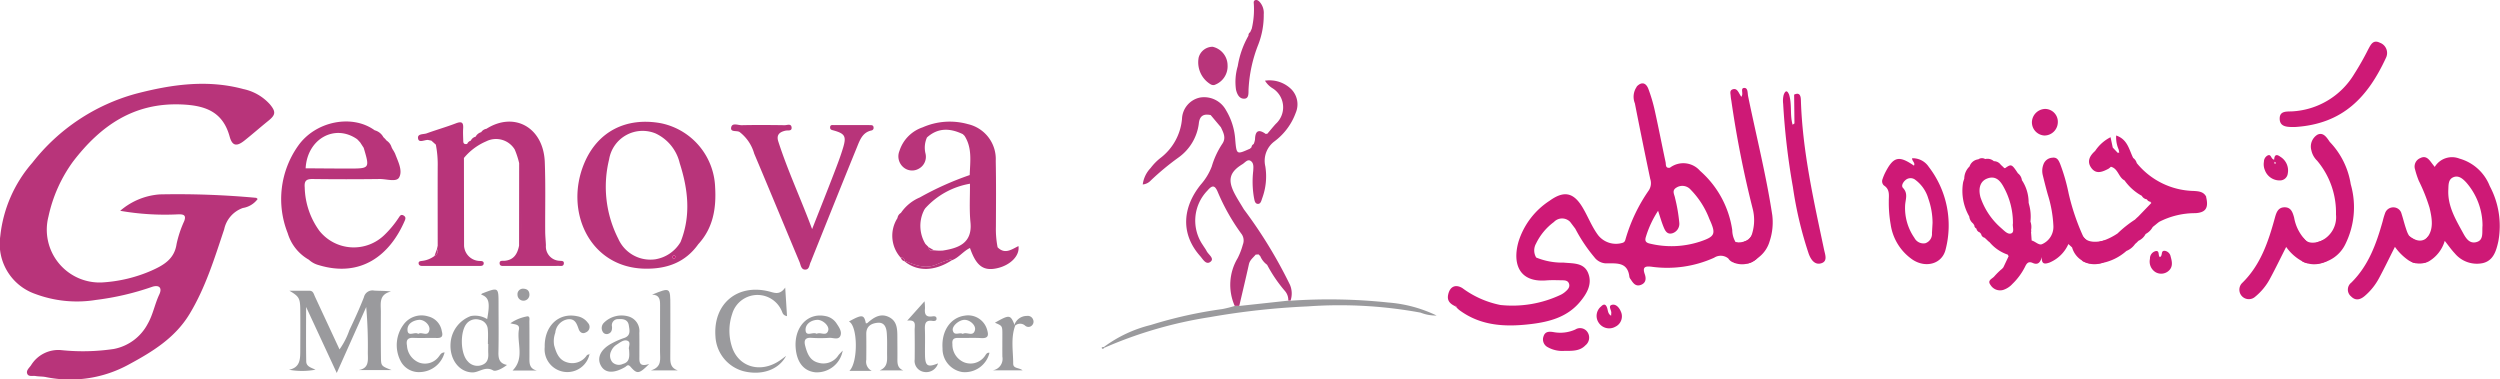 <svg xmlns="http://www.w3.org/2000/svg" xmlns:xlink="http://www.w3.org/1999/xlink" width="329.396" height="50" viewBox="0 0 329.396 50">
    <defs>
      <clipPath id="clip-path">
        <rect id="Rectangle_1" data-name="Rectangle 1" width="329.396" height="50" fill="none"/>
      </clipPath>
    </defs>
    <g id="Group_2" data-name="Group 2" transform="translate(0 0)">
      <g id="Group_1" data-name="Group 1" transform="translate(0 0)" clip-path="url(#clip-path)">
        <path id="Path_1" data-name="Path 1" d="M90.131,90.594c.884,0,1.768,0,2.653,0,.5,0,.563.423.718.757,1.063,2.287,2.128,4.574,3.245,6.973a10.088,10.088,0,0,0,1.3-2.535c.681-1.429,1.342-2.871,1.916-4.345a1.154,1.154,0,0,1,1.342-.872c.7.052,1.409.011,2.228.126-1.64.385-1.338,1.608-1.341,2.681-.005,2-.013,4,.013,6,.015,1.136.045,1.135,1.409,1.67H99.228c1.47-.215,1.251-1.323,1.248-2.326a59.48,59.48,0,0,0-.212-5.984l-3.882,8.691-4.037-8.7c0,2.6-.027,4.895.017,7.188.013.673.672.816,1.216,1.079a9.541,9.541,0,0,1-3.485.008c1.436-.288,1.478-1.351,1.482-2.424.008-1.85.019-3.7,0-5.549-.019-1.48-.189-1.7-1.439-2.444" transform="translate(-52.012 -52.287)" fill="#9a9a9d"/>
        <path id="Path_2" data-name="Path 2" d="M368.72,93.519a73.837,73.837,0,0,1,12.878.238,17.785,17.785,0,0,1,6.363,1.714,5.409,5.409,0,0,1-2.121-.383,58.767,58.767,0,0,0-14.872-.82,99.529,99.529,0,0,0-12.911,1.419,56.075,56.075,0,0,0-13.844,4.018l-.085-.094a17.212,17.212,0,0,1,6.161-2.892,57.917,57.917,0,0,1,9.433-2.1,15.6,15.6,0,0,0,1.637-.41h.605l6.455-.7.3.011" transform="translate(-198.673 -53.897)" fill="#9a9a9d"/>
        <path id="Path_3" data-name="Path 3" d="M232.3,98.64c-1,1.885-3.3,2.616-5.674,2a5,5,0,0,1-3.634-4.545c-.325-4.312,2.873-7,7.075-5.945.679.17,1.383.536,2.115-.515.092,1.444.164,2.578.239,3.767-.571-.112-.585-.461-.711-.715a3.475,3.475,0,0,0-6.519.434,6.906,6.906,0,0,0-.059,4.221c.82,2.749,3.75,3.641,6.3,1.931.3-.2.58-.422.87-.634" transform="translate(-128.724 -51.748)" fill="#9a9a9d"/>
        <path id="Path_4" data-name="Path 4" d="M147.869,100.2c-.612.482-1.49.908-1.813.723-1.08-.618-1.864.3-2.788.261-1.731-.069-2.975-1.749-2.832-3.824a4.094,4.094,0,0,1,2.661-3.6,3.042,3.042,0,0,1,2.162.4c.406-2.222.245-2.853-.8-3.24.054-.05.1-.121.161-.145,2.138-.825,2.138-.825,2.138,1.414,0,2.111.033,4.223-.014,6.334-.019.837.115,1.479,1.125,1.675M145.4,97.436h-.044c0-.64.048-1.285-.013-1.919a1.357,1.357,0,0,0-1.107-1.272,1.586,1.586,0,0,0-1.651.471c-.922,1.044-.875,3.989.112,5a1.665,1.665,0,0,0,1.849.5c.751-.264.891-.835.858-1.53-.019-.413,0-.828,0-1.243" transform="translate(-81.071 -52.115)" fill="#9a9a9d"/>
        <path id="Path_5" data-name="Path 5" d="M267.65,105.638h-2.961c1.177-1.126,1.111-5.963-.06-6.508,1.749-.961,1.994-.934,2.233.246.07-.017.159-.012.208-.054.827-.727,1.722-1.335,2.852-.767,1.086.546,1.085,1.626,1.09,2.661,0,.943.017,1.887.007,2.831-.007.628.01,1.224.776,1.527H268.68c1.124-.462.976-1.373.976-2.228,0-.905.03-1.815-.04-2.715-.055-.707-.3-1.418-1.2-1.334-.848.079-1.516.457-1.5,1.487.016,1.132.011,2.265,0,3.4a1.343,1.343,0,0,0,.738,1.458" transform="translate(-152.777 -56.769)" fill="#9a9a9d"/>
        <path id="Path_6" data-name="Path 6" d="M193.376,104.746c-1.33,1.333-1.587,1.372-2.458.373-.35-.4-.492-.1-.721.038-1.49.867-2.62.808-3.173-.169-.593-1.048-.038-2.2,1.465-2.976a9.838,9.838,0,0,1,1.552-.676c.946-.3.749-1.032.651-1.671-.117-.761-.73-.876-1.384-.825a.8.8,0,0,0-.833.974c.034.45-.063.844-.558.98a.592.592,0,0,1-.672-.305.972.972,0,0,1,.149-1.154,3.294,3.294,0,0,1,3.337-.822,1.99,1.99,0,0,1,1.345,2.126c.019,1.018.006,2.037.008,3.056,0,.707-.117,1.518,1.293,1.052m-2.653-1.913c-.139-.268.321-.935-.214-1.149-.474-.189-.984.236-1.427.522a1.83,1.83,0,0,0-.719.851,1.331,1.331,0,0,0,.184,1.482,1.231,1.231,0,0,0,1.369.2c.93-.255.866-1.007.807-1.909" transform="translate(-107.839 -56.792)" fill="#9a9a9d"/>
        <path id="Path_7" data-name="Path 7" d="M299.977,103.244a3.331,3.331,0,0,1-3.593,2.542,3.1,3.1,0,0,1-2.594-3.114c-.164-2.281,1.037-4.059,2.914-4.315a2.6,2.6,0,0,1,2.963,1.872c.222.736.139,1.139-.782,1.084-1.016-.061-2.038,0-3.057-.022-.605-.015-.8.244-.737.82a2.524,2.524,0,0,0,1.468,2.362,2.3,2.3,0,0,0,2.758-.728c.168-.2.265-.563.66-.5m-3.515-2.483c.5-.341,1.36.449,1.6-.509.159-.624-.675-1.358-1.386-1.347s-1.668.822-1.534,1.4c.184.793.9.18,1.316.459" transform="translate(-169.603 -56.766)" fill="#9a9a9d"/>
        <path id="Path_8" data-name="Path 8" d="M254.2,102.971a3.455,3.455,0,0,1-3.573,2.867c-1.522-.139-2.462-1.276-2.621-3.173-.233-2.768,1.561-4.714,3.9-4.241a2.206,2.206,0,0,1,1.474.96c.332.5.764,1.095.506,1.662s-.952.218-1.448.249a17.75,17.75,0,0,1-2.375,0c-.844-.06-.982.371-.811,1.032.25.968.591,1.931,1.678,2.229a2.347,2.347,0,0,0,2.694-.951c.1-.144.24-.266.581-.638m-3.437-2.2c.494-.293,1.287.4,1.525-.449.172-.615-.762-1.443-1.484-1.393-.858.059-1.561.607-1.5,1.387.066.881.992.138,1.462.455" transform="translate(-143.166 -56.782)" fill="#9a9a9d"/>
        <path id="Path_9" data-name="Path 9" d="M129.978,103.252a3.443,3.443,0,0,1-3.165,2.583,2.7,2.7,0,0,1-2.67-1.536,4.548,4.548,0,0,1,.426-4.718A2.925,2.925,0,0,1,127.8,98.5a2.379,2.379,0,0,1,1.812,1.953c.177.626.035.916-.669.894-1.018-.032-2.04.031-3.056-.017-.8-.038-.995.311-.863,1.019a2.56,2.56,0,0,0,1.63,2.251,2.266,2.266,0,0,0,2.6-.854c.162-.189.254-.475.719-.5m-3.47-2.437c.463-.34,1.3.459,1.476-.531.114-.647-.713-1.4-1.408-1.32-.776.086-1.5.527-1.481,1.3.018,1.023.968.2,1.413.551" transform="translate(-71.4 -56.814)" fill="#9a9a9d"/>
        <path id="Path_10" data-name="Path 10" d="M175.711,103.431a2.995,2.995,0,0,1-5.91-.925c-.068-2.765,1.843-4.576,4.281-4.053a2.2,2.2,0,0,1,1.408.874.768.768,0,0,1-.247,1.245c-.485.274-.831-.02-.977-.442-.262-.76-.517-1.445-1.539-1.253a1.982,1.982,0,0,0-1.536,1.757,3.228,3.228,0,0,0-.147,1.672c.277.971.616,1.911,1.7,2.225a2.29,2.29,0,0,0,2.6-.923c.075-.1.254-.112.384-.164Z" transform="translate(-98.029 -56.787)" fill="#9a9a9d"/>
        <path id="Path_11" data-name="Path 11" d="M203.066,91.019c2.408-.978,2.409-.978,2.41,1.47,0,2.3.015,4.592-.008,6.887-.007.75.14,1.342.98,1.619h-3.524c1.5-.462,1.184-1.54,1.191-2.48.015-2.032-.005-4.064.008-6.1.005-.734-.056-1.38-1.057-1.4" transform="translate(-117.153 -52.195)" fill="#9a9a9d"/>
        <path id="Path_12" data-name="Path 12" d="M285.09,93.925a7.414,7.414,0,0,1,.057.913c-.066.7.041,1.2.936,1.078.235-.033.6-.073.588.319-.01.29-.318.3-.534.271-.96-.147-1.023.411-1,1.148.041,1.093,0,2.19.013,3.285.017,1.515.332,1.724,1.718,1.162A1.621,1.621,0,0,1,285,103.227a1.472,1.472,0,0,1-1.209-1.66q.021-1.926-.005-3.851c-.008-.6.3-1.408-.981-1.244l2.281-2.546" transform="translate(-163.273 -54.225)" fill="#9a9a9d"/>
        <path id="Path_13" data-name="Path 13" d="M312.415,99.9c-.607,1.644-.271,3.342-.268,5.018,0,.677.744.5,1.241.885h-3.944A1.528,1.528,0,0,0,310.72,104c-.009-.978,0-1.956,0-2.934,0-1.125-.008-1.125-.982-1.537,1.917-1.086,2.033-1.074,2.58.256a1.387,1.387,0,0,1,.1.119" transform="translate(-178.65 -57.008)" fill="#9a9a9d"/>
        <path id="Path_14" data-name="Path 14" d="M159.392,105.751c1.628-1.636.527-3.646.834-5.408.128-.736-.551-.634-1.125-.817a5.508,5.508,0,0,1,2.075-.881c.572-.168.424.38.426.664.018,1.541.008,3.082.008,4.623,0,.757-.085,1.56.962,1.818Z" transform="translate(-91.853 -56.933)" fill="#9a9a9d"/>
        <path id="Path_15" data-name="Path 15" d="M288.183,80.962c-2.284,1.477-4.547,1.525-6.244.131l.055-.056c1.353.565,2.728,1.123,4.189.467a13.914,13.914,0,0,1,1.876-.662l.124.12" transform="translate(-162.77 -46.672)" fill="#b8347a"/>
        <path id="Path_16" data-name="Path 16" d="M316.242,99.628a1.726,1.726,0,0,1,1.638-1.148.742.742,0,0,1,.81.476.68.68,0,0,1-.114.738.647.647,0,0,1-.917.079.992.992,0,0,0-1.32-.027,1.405,1.405,0,0,0-.1-.118" transform="translate(-182.574 -56.854)" fill="#9a9a9d"/>
        <path id="Path_17" data-name="Path 17" d="M162.038,89.989c.5.01.817.217.848.72a.786.786,0,1,1-1.568.09.726.726,0,0,1,.72-.81" transform="translate(-93.132 -51.953)" fill="#9a9a9d"/>
        <path id="Path_18" data-name="Path 18" d="M135.761,77.672c.268.432-.024.664-.32.894q.16-.448.32-.894" transform="translate(-78.193 -44.842)" fill="#b8347a"/>
        <path id="Path_19" data-name="Path 19" d="M281.307,80.743a.641.641,0,0,1-.462-.445l.066-.063a.558.558,0,0,1,.452.451Z" transform="translate(-162.139 -46.322)" fill="#b8347a"/>
        <path id="Path_20" data-name="Path 20" d="M343.813,108.249c-.105.13-.312.21-.363.076-.078-.2.168-.129.278-.171l.085.094" transform="translate(-198.273 -62.441)" fill="#9a9a9d"/>
        <path id="Path_21" data-name="Path 21" d="M183.8,110.238l.07-.105c0,.02,0,.048-.006.057a.3.3,0,0,1-.077.036l.013.012" transform="translate(-106.104 -63.582)" fill="#9a9a9d"/>
        <path id="Path_22" data-name="Path 22" d="M453.8,95.548l-.241-.214.062-.053.222.211-.043.056" transform="translate(-261.851 -55.007)" fill="#b8347a"/>
        <path id="Path_23" data-name="Path 23" d="M210.061,79.724c-.071.112-.109.25-.178.268-.182.047-.254-.1-.235-.247a.281.281,0,0,1,.183-.2c.063-.008.142.1.23.176" transform="translate(-121.033 -45.924)" fill="#ce1976"/>
        <path id="Path_24" data-name="Path 24" d="M489.642,47.376c.076-.322-.1-.431-.38-.457a3.137,3.137,0,0,1-.451-1.606,12.828,12.828,0,0,0-4.21-7.772l-.017-.012A2.921,2.921,0,0,0,480.6,37.1c-.632.108-.506-.423-.572-.731-.48-2.241-.913-4.493-1.41-6.731a21.11,21.11,0,0,0-.856-2.914c-.292-.768-.84-1.025-1.525-.335l-.027.071a2.3,2.3,0,0,0-.231,2.154q.98,4.99,2.026,9.967a1.731,1.731,0,0,1-.192,1.507,21.838,21.838,0,0,0-3.022,6.285c-.079.238-.082.5-.407.616a3,3,0,0,1-3.243-.995c-.861-1.155-1.355-2.52-2.1-3.739-1.176-1.922-2.433-2.148-4.3-.8a9.973,9.973,0,0,0-4.09,5.379c-.806,2.794-.018,5.407,3.654,5.114.675-.054,1.356-.027,2.034-.017.375.005.8,0,.959.433.166.463-.15.785-.465,1.061a2.716,2.716,0,0,1-.658.435,14.906,14.906,0,0,1-7.913,1.327,12.522,12.522,0,0,1-5.009-2.225c-.935-.566-1.667-.179-1.879.888-.158.793.281,1.185.9,1.484l.062-.054.222.211-.043.056a3.633,3.633,0,0,0,.321.3c2.875,2.141,6.161,2.254,9.516,1.845,2.428-.3,4.746-.928,6.412-2.933.923-1.112,1.642-2.369,1.052-3.8-.566-1.371-1.987-1.23-3.217-1.356a9.035,9.035,0,0,1-3.621-.67l-.022.022.022-.022a1.821,1.821,0,0,1-.022-1.832,7.665,7.665,0,0,1,2.358-2.848,1.475,1.475,0,0,1,2.136-.017l.681.9a20.625,20.625,0,0,0,2.5,3.743,2.026,2.026,0,0,0,1.43.818c1.379.042,2.974-.293,3.2,1.8a.78.78,0,0,0,.16.3c.317.484.648,1,1.343.745s.719-.849.522-1.412c-.315-.9-.016-1.088.859-.989a14.99,14.99,0,0,0,8.281-1.183,1.573,1.573,0,0,1,1.845.085l0-.015a1.284,1.284,0,0,0,1.285.611c.239-.052.147-.438.082-.686q0-.793,0-1.585m-26.69,1.593-.028.029h0l.028-.029m3.324-5.662a1.228,1.228,0,0,1,.257-.029,1.228,1.228,0,0,0-.257.029m1.242.871.007-.007-.007.007m-.054.053.03-.03-.03.03m17.01,2.643a12.064,12.064,0,0,1-6.462.245c-.566-.12-.762-.334-.57-.926a13.272,13.272,0,0,1,1.6-3.409c.274.826.446,1.438.681,2.025.211.523.456,1.142,1.189.94a1.305,1.305,0,0,0,.924-1.4,21.411,21.411,0,0,0-.552-3.222c-.076-.486-.486-1.008.177-1.4a1.452,1.452,0,0,1,1.86.259,11.178,11.178,0,0,1,2.478,3.876c.92,2.017.765,2.316-1.328,3.015" transform="translate(-260.572 -15.002)" fill="#ce1976"/>
        <path id="Path_25" data-name="Path 25" d="M762.583,52.756a6.036,6.036,0,0,0-3.98-3.583,2.662,2.662,0,0,0-3.256,1.1c-.2-.262-.34-.435-.472-.613-.356-.48-.746-.893-1.414-.559a1.2,1.2,0,0,0-.706,1.492,11.339,11.339,0,0,0,.492,1.5,22.96,22.96,0,0,1,1.421,3.562c.315,1.339.584,2.812-.316,3.915a3.825,3.825,0,0,0-.692,2.579c-.042.8.252.911.916.563a4.651,4.651,0,0,0,2.093-2.7c.476.6.861,1.158,1.323,1.648a3.788,3.788,0,0,0,3.67,1.289c1.418-.318,1.788-1.619,2.064-2.85a11.14,11.14,0,0,0-1.145-7.338m-1.8,7.431c-.982.219-1.422-.716-1.812-1.424-.943-1.712-1.932-3.429-1.829-5.49.031-.626-.026-1.381.686-1.659.691-.27,1.231.224,1.67.693a8.671,8.671,0,0,1,2.15,5.671c-.088.914.209,1.969-.865,2.208" transform="translate(-434.553 -28.277)" fill="#ce1976"/>
        <path id="Path_26" data-name="Path 26" d="M624.235,51.878l-.015-.014.007.007.008.007" transform="translate(-360.377 -29.942)" fill="#ce1976"/>
        <path id="Path_27" data-name="Path 27" d="M590.665,49.318c-.031.386.447.591.243.979-2.016-1.391-2.728-1.2-3.846,1.034a6.455,6.455,0,0,0-.292.732.756.756,0,0,0,.176.842c.844.541.634,1.354.646,2.113a16.561,16.561,0,0,0,.248,3.038,6.8,6.8,0,0,0,2.922,4.651c1.752,1.125,3.857.518,4.313-1.353a12.634,12.634,0,0,0-2.22-10.9,2.529,2.529,0,0,0-2.189-1.133m2.616,9.878a1.289,1.289,0,0,1-.876,1.32,1.338,1.338,0,0,1-1.436-.7,6.9,6.9,0,0,1-1.23-4.253c.031-.795.438-1.589-.279-2.336-.251-.262-.018-.721.29-.994a1.009,1.009,0,0,1,1.346-.062,4.708,4.708,0,0,1,1.7,2.459,9.626,9.626,0,0,1,.56,3.212c-.026.451-.049.9-.078,1.351" transform="translate(-338.727 -28.471)" fill="#ce1976"/>
        <path id="Path_28" data-name="Path 28" d="M666.625,50.29c-.35-.686-1.06-.707-1.652-.746a9.957,9.957,0,0,1-7.491-3.673,1.212,1.212,0,0,0-.469-.673c-.543-1.09-.733-2.452-2.24-2.959a3.949,3.949,0,0,0,.33,1.852c.025.142.049.284.075.427a.225.225,0,0,0-.195.01l-.661-.7-.291-1.364A5.286,5.286,0,0,0,652,44.275h0c-.715.632-1.127,1.392-.49,2.252s1.469.5,2.233.1a2.039,2.039,0,0,0,.332-.272c.963.239,1,1.4,1.8,1.8a6.793,6.793,0,0,0,2.273,2.031.913.913,0,0,0,.67.465.62.62,0,0,0,.49.323.136.136,0,0,0,.111.142l-1.728,1.792-.223.2-.241.235,0-.007a15.072,15.072,0,0,0-2.272,1.807h0a8.17,8.17,0,0,1-2,.988c-.931.178-1.023.683-.961,1.42a5.515,5.515,0,0,1,0,.9c-.046.56.172.738.729.623a6.77,6.77,0,0,0,3.4-1.625h0a2.547,2.547,0,0,0,1.144-.918l.217-.19.238-.243v.007a1.967,1.967,0,0,0,.933-.89,2.26,2.26,0,0,0,.921-.9h-.009l.238-.2v.009h0l.387-.319.238-.184a10.346,10.346,0,0,1,4.777-1.15c1.358-.078,1.762-.681,1.425-2.1l0-.082" transform="translate(-375.949 -24.385)" fill="#ce1976"/>
        <path id="Path_29" data-name="Path 29" d="M712.362,24.233c.113,0,.227,0,.255,0,6.436-.387,9.675-4.051,12.03-9.142a1.438,1.438,0,0,0-.832-1.971c-.876-.429-1.181.255-1.517.878a36.551,36.551,0,0,1-1.839,3.242,10.176,10.176,0,0,1-8.193,4.932c-.7.033-1.624-.085-1.634.929-.011,1.081.905,1.125,1.731,1.133" transform="translate(-410.264 -7.497)" fill="#ce1976"/>
        <path id="Path_30" data-name="Path 30" d="M707.138,69.317a5.636,5.636,0,0,1-1.9-3.339c-.186-.67-.394-1.369-1.26-1.362-.849.007-1.082.681-1.268,1.361-.87,3.174-1.891,6.266-4.355,8.649a1.248,1.248,0,0,0,1.76,1.767,7.778,7.778,0,0,0,1.98-2.44c.709-1.316,1.36-2.664,2.094-4.114a6.194,6.194,0,0,0,2.269,1.972c.274.1.708.322.776-.034.157-.828.487-2.012-.1-2.461" transform="translate(-402.967 -37.304)" fill="#ce1976"/>
        <path id="Path_31" data-name="Path 31" d="M740.372,68.737c-.5-.238-.688-.877-.865-1.417-.2-.607-.347-1.23-.547-1.836a1.1,1.1,0,0,0-1.074-.845,1.138,1.138,0,0,0-1.11.809,8.585,8.585,0,0,0-.288.972c-.839,2.993-1.866,5.887-4.155,8.144a1.157,1.157,0,0,0-.033,1.8c.582.6,1.192.469,1.8-.042a8.07,8.07,0,0,0,1.9-2.367c.708-1.315,1.355-2.662,2.088-4.114a7.186,7.186,0,0,0,1.86,1.825c1.049.561,1.3.428,1.3-.732,0-.838.171-1.7-.867-2.193" transform="translate(-422.536 -37.318)" fill="#ce1976"/>
        <path id="Path_32" data-name="Path 32" d="M558.158,29.606c-.014-.47-.126-1.063-.888-.691q.022,1.9.043,3.793a.523.523,0,0,1,.6.4.523.523,0,0,0-.6-.4l-.244.167c-.374-1.293-.065-2.664-.46-3.953-.322-.8-.6-.342-.73.073a3.236,3.236,0,0,0-.055,1.12A92.871,92.871,0,0,0,557.109,41.1a50.236,50.236,0,0,0,2.08,8.772c.282.777.81,1.569,1.72,1.24.8-.29.434-1.15.3-1.8-1.372-6.516-2.853-13.014-3.049-19.713" transform="translate(-320.878 -16.444)" fill="#ce1976"/>
        <path id="Path_33" data-name="Path 33" d="M541.736,28.5c-.084-.41,0-1.11-.515-1.085-.567.027-.024.773-.389,1.17-.107-.181-.2-.334-.287-.49-.173-.307-.375-.621-.78-.514-.534.14-.325.6-.32.946a5,5,0,0,0,.082.559,136.784,136.784,0,0,0,2.8,14.193,6.044,6.044,0,0,1-.214,3.763l.066.061-.066-.061-.311.379c-.285.213-.841.179-.844.628-.006.809-.389,1.916.236,2.35s1.474-.273,2.089-.79a4.071,4.071,0,0,0,1.282-1.965,7.893,7.893,0,0,0,.358-3.459c-.8-5.281-2.116-10.458-3.186-15.684" transform="translate(-311.409 -15.828)" fill="#ce1976"/>
        <path id="Path_34" data-name="Path 34" d="M725.647,48.4a10.345,10.345,0,0,0-2.741-5.565l-.006,0c-.4-.582-.855-1.349-1.64-.977a1.835,1.835,0,0,0-.8,2.07,2.66,2.66,0,0,0,.757,1.358,10.609,10.609,0,0,1,2.485,7.091,3.432,3.432,0,0,1-2.112,3.534c-.722.2-.9.511-.836,1.159a6.374,6.374,0,0,1,0,1.129c-.05.6.246.7.754.614a4.556,4.556,0,0,0,3.414-2.5,10.966,10.966,0,0,0,.727-7.914" transform="translate(-415.916 -24.113)" fill="#ce1976"/>
        <path id="Path_35" data-name="Path 35" d="M485.253,102.482a4.815,4.815,0,0,1-2.875.342c-.543-.086-1.1-.115-1.312.549a1.154,1.154,0,0,0,.569,1.449,3.91,3.91,0,0,0,2.172.476c1.069,0,2.039.034,2.766-.724a1.3,1.3,0,0,0,.287-1.739,1.17,1.17,0,0,0-1.607-.354" transform="translate(-277.689 -59.067)" fill="#ce1976"/>
        <path id="Path_36" data-name="Path 36" d="M635.077,37.458a1.778,1.778,0,0,0,1.733-1.736,1.688,1.688,0,0,0-1.667-1.767,1.792,1.792,0,0,0-1.747,1.732,1.741,1.741,0,0,0,1.681,1.771" transform="translate(-365.674 -19.602)" fill="#ce1976"/>
        <path id="Path_37" data-name="Path 37" d="M707.818,51.688a1.026,1.026,0,0,0,1.014-.894,2.118,2.118,0,0,0-.976-2.225c-.544-.406-.788-.216-.813.388-.466-.1-.36-.775-.85-.564a.937.937,0,0,0-.5.831,1.974,1.974,0,0,0,.121,1.1,2.061,2.061,0,0,0,2,1.363m-.695-2.462.134.118-.066.189c-.043-.041-.112-.078-.121-.125s.033-.12.054-.181" transform="translate(-407.401 -27.915)" fill="#ce1976"/>
        <path id="Path_38" data-name="Path 38" d="M499.7,95c-.526.152-.022.709-.069,1.083-.009.074-.009.148-.02.349-.424-.237-.41-.668-.518-1.006-.178-.555-.464-.57-.8-.218a1.6,1.6,0,0,0-.323,2.141,1.652,1.652,0,0,0,2.2.53,1.514,1.514,0,0,0,.709-2.027c-.216-.515-.652-1-1.181-.852" transform="translate(-287.331 -54.832)" fill="#ce1976"/>
        <path id="Path_39" data-name="Path 39" d="M672.171,78.191c-.628-.08-.253.618-.68.823-.28-.205.007-.889-.561-.791a1,1,0,0,0-.747,1.016A1.64,1.64,0,0,0,670.92,81a1.476,1.476,0,0,0,1.7-.156c.617-.521.482-1.224.294-1.881a.938.938,0,0,0-.741-.772" transform="translate(-386.907 -45.138)" fill="#ce1976"/>
        <path id="Path_40" data-name="Path 40" d="M628.143,60.056l-.435-.462a29.677,29.677,0,0,1-1.953-5.749,24.29,24.29,0,0,0-1.122-3.893c-.2-.465-.395-.9-1.045-.8a1.323,1.323,0,0,0-1.164.919,2.346,2.346,0,0,0-.084,1.335c.213.875.431,1.751.677,2.617a16.151,16.151,0,0,1,.73,4.094,2.478,2.478,0,0,1-1.478,2.416c-.428.208-.9-.362-1.383-.473q-.042-.571-.083-1.141a.168.168,0,0,0,0-.212,2.112,2.112,0,0,0-.077-1.139,6.044,6.044,0,0,0-.125-2.034c-.039-.152-.077-.3-.115-.455a5.317,5.317,0,0,0-.9-2.991l.01,0a1.323,1.323,0,0,0-.519-.881c-.818-1.232-.873-1.253-1.691-.679-.021.014-.072-.014-.109-.022v.007l-.23-.222-.234-.215h0a1.108,1.108,0,0,0-.906-.468,1.273,1.273,0,0,0-1.146-.281.827.827,0,0,0-.9.036,1.377,1.377,0,0,0-1.156.935,2.246,2.246,0,0,0-.7,1.6l-.145.454a6.747,6.747,0,0,0,.814,4.556l-.007,0a1.326,1.326,0,0,0,.494.9h0l.178.256-.014,0a.5.5,0,0,0,.283.424.641.641,0,0,0,.428.5l.206.226h-.012a.6.6,0,0,0,.453.48l.005,0,.223.205h0l.231.226h0l.014.013h0l.245.2-.013,0a5.368,5.368,0,0,0,2.349,1.583l.111.21q-.346.732-.691,1.465v0l-.211.239-.01-.008h0a9.134,9.134,0,0,0-.956.94c-.256.333-1,.517-.515,1.149a1.474,1.474,0,0,0,1.669.654,2.825,2.825,0,0,0,1.215-.79,8.352,8.352,0,0,0,1.663-2.258c.221-.474.455-.757,1.014-.506.629.282.993.013,1.2-.786-.074,1.071.5.9.99.744a4.7,4.7,0,0,0,2.509-2.449l.487.448a2.956,2.956,0,0,0,2.28,2.1.381.381,0,0,0,.369-.178,2.952,2.952,0,0,0-.712-2.845M616.89,58.438a9.257,9.257,0,0,1-2.707-3.952,1.824,1.824,0,0,1-.066-.215c-.283-1.175.035-2.047.911-2.379,1.113-.423,1.724.3,2.165,1.115a9.8,9.8,0,0,1,1.226,4.8c-.092.41.231,1.1-.19,1.3-.476.221-.945-.336-1.338-.664" transform="translate(-353.197 -28.37)" fill="#ce1976"/>
        <path id="Path_41" data-name="Path 41" d="M373.656,33.031a8.171,8.171,0,0,0,2.72-3.688,2.842,2.842,0,0,0-.525-3.067,4.074,4.074,0,0,0-3.52-1.18,2.99,2.99,0,0,0,1.024,1.016,2.949,2.949,0,0,1,.384,4.687c-.377.42-.732.859-1.1,1.289a.381.381,0,0,0-.193.038c-.917-.661-1.4-.476-1.427.7a2.391,2.391,0,0,1-.179.62.5.5,0,0,0-.284.421l-.228.212-.012-.007c-1.727.768-1.728.768-1.9-1.126a8.57,8.57,0,0,0-1.218-3.955,3.28,3.28,0,0,0-3.43-1.673,2.984,2.984,0,0,0-2.372,2.823,7.27,7.27,0,0,1-2.877,5.169,7.12,7.12,0,0,0-1.257,1.295,3.8,3.8,0,0,0-1.037,2.165,1.621,1.621,0,0,0,1.06-.527,34.565,34.565,0,0,1,3.646-3.022,6.5,6.5,0,0,0,2.676-4.428c.09-1.033.6-1.374,1.57-1.164l1.343,1.6c.334.718.735,1.423.163,2.218a11.011,11.011,0,0,0-1.368,2.959,7.823,7.823,0,0,1-1.44,2.375c-2.393,2.965-2.72,6.47-.074,9.438.352.395.785,1.245,1.392.7.476-.426-.322-.916-.554-1.376-.134-.268-.326-.506-.48-.765a5.676,5.676,0,0,1,.588-7.2c.631-.745.969-.723,1.341.134a27.329,27.329,0,0,0,3.091,5.5,1.475,1.475,0,0,1,.234,1.484,9.287,9.287,0,0,1-.685,1.786,6.845,6.845,0,0,0-.389,6.281h.605c.426-1.828.865-3.652,1.27-5.485.125-.565.567-.864.891-1.265l.376-.03.242.244h-.01a2.754,2.754,0,0,0,.913,1.138l-.006.009a.789.789,0,0,1,.847.448.789.789,0,0,0-.847-.448,18.662,18.662,0,0,0,2.344,3.437,1.8,1.8,0,0,1,.435,1.252l.3.011A2.936,2.936,0,0,0,375.626,52a61.419,61.419,0,0,0-6.083-9.961c-.421-.713-.88-1.406-1.255-2.142-.892-1.755-.6-2.779,1.066-3.794.334-.2.669-.7,1.077-.443.452.279.376.845.347,1.347a12.381,12.381,0,0,0,.1,3.5c.072.315.1.778.484.82.4.045.493-.421.592-.716a8.306,8.306,0,0,0,.418-4.241,3.185,3.185,0,0,1,1.289-3.337m-6.189-1.608c.558.264.521.675.459,1.091.061-.416.1-.827-.459-1.091a1.75,1.75,0,0,0-.293-1.209,1.747,1.747,0,0,1,.293,1.209m-3.72-1.977a1.015,1.015,0,0,1,.176-.167,1.015,1.015,0,0,0-.176.167m1.441.175.044-.049-.044.049" transform="translate(-205.658 -14.465)" fill="#b8347a"/>
        <path id="Path_42" data-name="Path 42" d="M375.072,19.487a.743.743,0,0,0,.521.131,2.6,2.6,0,0,0,1.767-2.608,2.519,2.519,0,0,0-1.975-2.437,1.914,1.914,0,0,0-1.831,1.409,3.387,3.387,0,0,0,1.518,3.506" transform="translate(-215.617 -8.412)" fill="#b8347a"/>
        <path id="Path_43" data-name="Path 43" d="M386.3,13c.579-.05.492-.764.512-1.21a18.366,18.366,0,0,1,1.284-5.92,10.665,10.665,0,0,0,.717-3.975,2.177,2.177,0,0,0-.559-1.665c-.161-.154-.361-.308-.6-.194-.208.1-.159.321-.147.494a11.154,11.154,0,0,1-.271,3.243l.071.065-.071-.064-.212.469.006,0-.006,0a.478.478,0,0,0-.221.456,11.868,11.868,0,0,0-1.412,4.007,7.28,7.28,0,0,0-.231,3.117c.154.659.478,1.235,1.143,1.178m1.437-9.8c0,.023,0,.046,0,.069,0-.023,0-.046,0-.069m-.661,1.08h0l-.028-.021.028.021" transform="translate(-222.305 0)" fill="#b8347a"/>
        <path id="Path_44" data-name="Path 44" d="M290.212,77.483c-.374.088-.7.088-.73-.419l.73.419" transform="translate(-167.125 -44.491)" fill="#b8347a"/>
        <path id="Path_45" data-name="Path 45" d="M32.092,26.823c-4.791-1.3-9.532-.606-14.191.609A26,26,0,0,0,4.273,36.511a17.465,17.465,0,0,0-4.238,9.7,6.978,6.978,0,0,0,4.612,7.6,15.656,15.656,0,0,0,8.019.785,35.722,35.722,0,0,0,7.363-1.717c.929-.311,1.376.118.965.989-.6,1.264-.83,2.661-1.529,3.875a6.4,6.4,0,0,1-4.476,3.319,27.657,27.657,0,0,1-6.887.154,4.209,4.209,0,0,0-4.01,1.99c-.232.336-.652.671-.517,1.082.157.478.713.27,1.1.336.445.076.908.05,1.351.136A16.04,16.04,0,0,0,16.982,63.1c3.1-1.675,6.074-3.482,7.986-6.636,2.116-3.491,3.293-7.354,4.57-11.169A3.818,3.818,0,0,1,32,42.484,3.015,3.015,0,0,0,33.95,41.3c-.1-.078-.156-.15-.215-.155a112.954,112.954,0,0,0-12.664-.452,8.921,8.921,0,0,0-5.234,2.164,34.5,34.5,0,0,0,7.706.462c.677-.006,1.015.129.726.9a14.529,14.529,0,0,0-1,2.992c-.281,2-1.712,2.81-3.284,3.514a18.964,18.964,0,0,1-6.554,1.571A6.956,6.956,0,0,1,6.388,43.6a19.075,19.075,0,0,1,3.26-7.266c3.615-4.7,8-7.757,14.277-7.49,3.1.131,5.424.928,6.332,4.228.347,1.262.929,1.343,1.964.519,1.062-.847,2.083-1.746,3.141-2.6.96-.773,1.011-1.187.2-2.164a6.5,6.5,0,0,0-3.471-2.006" transform="translate(0 -15.081)" fill="#b8347a"/>
        <path id="Path_46" data-name="Path 46" d="M148.973,56.252a1.882,1.882,0,0,1-1.82-2.045c-.024-.6-.09-1.2-.094-1.806-.019-3.056.064-6.115-.055-9.166-.178-4.553-4.017-6.693-7.692-4.372a1.014,1.014,0,0,0-.686.441,1.218,1.218,0,0,0-.743.611.087.087,0,0,0,0-.01.947.947,0,0,0-.628.52.718.718,0,0,0-.475.427c-.295.068-.511.005-.518-.353-.012-.563-.05-1.13-.013-1.69.055-.825-.229-.949-.976-.661-1.26.485-2.565.852-3.835,1.315-.431.157-1.294.008-1.118.736.129.536.837.113,1.286.131l.451.089.593.531a13.678,13.678,0,0,1,.245,2.911c-.012,3.469,0,6.939,0,10.408q-.052.226-.1.453c.268.432-.024.664-.32.894a3.384,3.384,0,0,1-1.66.653c-.232.03-.485.054-.428.374.036.2.221.285.429.285h7.69c.2,0,.4-.049.442-.262.061-.308-.167-.379-.41-.389a2.12,2.12,0,0,1-2.17-2.013q-.008-5.78-.017-11.56a7.768,7.768,0,0,1,2.942-2.194,2.883,2.883,0,0,1,3.746,1.07,10.916,10.916,0,0,1,.588,1.805.755.755,0,0,1,.246.563.755.755,0,0,0-.246-.563q-.006,5.439-.011,10.879c-.217,1.084-.7,1.9-1.946,1.992-.23.017-.62-.082-.618.305,0,.436.4.37.687.37q3.567.006,7.134-.006c.244,0,.584.088.64-.285.061-.41-.291-.36-.536-.387m-5.1-4.023h0c-.009-2.558-.012-5.116-.034-7.673.022,2.558.025,5.116.035,7.673" transform="translate(-75.224 -21.891)" fill="#b8347a"/>
        <path id="Path_47" data-name="Path 47" d="M198.137,46.536A8.932,8.932,0,0,0,191,38.152c-4.55-.832-8.344,1.057-10.111,5.289-2.646,6.338.732,13.724,7.965,13.873,2.872.059,5.332-.787,7.065-3.225h0c1.98-2.153,2.389-4.78,2.217-7.554m-12.764,6.825a15.087,15.087,0,0,1-1.2-10.446A4.473,4.473,0,0,1,190.3,39.5a5.782,5.782,0,0,1,3.174,3.916c1.1,3.429,1.506,6.912.109,10.389a4.753,4.753,0,0,1-3.317,2.273,4.619,4.619,0,0,1-4.892-2.716m7.392,2.622c-.182.047-.254-.1-.235-.247a.283.283,0,0,1,.183-.2c.063-.008.142.1.23.177-.071.112-.109.249-.178.268m3.148-1.892a1.559,1.559,0,0,0-1.154.57A1.559,1.559,0,0,1,195.912,54.091Z" transform="translate(-103.915 -21.915)" fill="#b8347a"/>
        <path id="Path_48" data-name="Path 48" d="M246.149,38.88c-1.548-.006-3.1-.009-4.644,0-.237,0-.585-.093-.566.338.013.289.254.307.48.371,1.432.405,1.673.755,1.265,2.156-.347,1.19-.8,2.353-1.243,3.512-.9,2.341-1.83,4.671-2.873,7.326-1.519-4.078-3.226-7.72-4.458-11.553-.283-.88.186-1.255.97-1.421.3-.063.823.094.787-.4-.043-.579-.592-.313-.913-.317-1.888-.026-3.777-.042-5.663,0-.472.011-1.245-.356-1.383.27-.155.7.725.391,1.1.626a5.447,5.447,0,0,1,1.929,2.848c2.012,4.753,3.975,9.526,5.973,14.285.163.389.2,1.014.764,1s.513-.66.725-1.032a2.527,2.527,0,0,0,.122-.316c1.98-4.928,3.947-9.861,5.954-14.778.377-.923.719-1.95,1.906-2.206a.345.345,0,0,0,.282-.416c-.033-.32-.3-.287-.515-.287" transform="translate(-131.565 -22.397)" fill="#b8347a"/>
        <path id="Path_49" data-name="Path 49" d="M103.805,50.258c-.348-.2-.486.072-.625.276a13.236,13.236,0,0,1-1.87,2.266,5.79,5.79,0,0,1-8.607-.541,10.138,10.138,0,0,1-1.918-5.7c-.077-.863.207-1.118,1.051-1.107q4.418.058,8.837,0c.882-.011,2.2.444,2.553-.21.5-.906-.15-2.1-.53-3.124a4.4,4.4,0,0,0-.394-.675,2.355,2.355,0,0,0,.246,1.446,4.154,4.154,0,0,1,.153.477,4.154,4.154,0,0,0-.153-.477,2.358,2.358,0,0,1-.246-1.446.091.091,0,0,0-.057-.118,1.562,1.562,0,0,0-.665-.93v0l-.214-.247-.225-.217h.005a1.82,1.82,0,0,0-1.145-.9h0c-2.973-2.165-7.809-1.2-10.09,2.053a12.146,12.146,0,0,0-1.371,11.494,5.987,5.987,0,0,0,2.788,3.506,3.048,3.048,0,0,0,1.264.7c5.551,1.7,9.4-1.239,11.384-5.867.123-.285.119-.493-.175-.664m-6.1-10.039.2.206.226.25h-.008l.451.694-.005.009a.591.591,0,0,1,.463.085.545.545,0,0,1,.157.21.545.545,0,0,0-.157-.21.591.591,0,0,0-.463-.085c.8,2.7.8,2.7-2.032,2.7-1.876,0-3.752-.021-5.627-.032l-.007.007.007-.007c.2-3.855,3.819-5.914,6.8-3.826" transform="translate(-50.636 -21.865)" fill="#b8347a"/>
        <path id="Path_50" data-name="Path 50" d="M120.017,43.258l0,0,.014.013-.017-.017" transform="translate(-69.289 -24.974)" fill="#b8347a"/>
        <path id="Path_51" data-name="Path 51" d="M294.784,54.309c-.9.44-1.793,1.138-2.751.158L292,54.5l.033-.03a12.5,12.5,0,0,1-.223-2.693c.013-2.9.038-5.8-.021-8.7a4.721,4.721,0,0,0-3.656-4.833,8.862,8.862,0,0,0-5.972.42,4.82,4.82,0,0,0-3.06,3.11,1.887,1.887,0,0,0,.536,2.164,1.754,1.754,0,0,0,2.011.177,1.789,1.789,0,0,0,.878-2.027,3.292,3.292,0,0,1,.2-2.088c1.465-1.321,3.061-1.233,4.724-.438h0l.23.226c1.033,1.616.733,3.407.679,5.165l.063.058-.063-.058a39.9,39.9,0,0,0-6.571,2.947l.018.019-.018-.019a5.66,5.66,0,0,0-2.495,2.042.933.933,0,0,0-.453.679,4.311,4.311,0,0,0,.456,5.25l.066-.063a.556.556,0,0,1,.452.451c1.353.565,2.728,1.124,4.189.467a13.858,13.858,0,0,1,1.876-.662l.124.12c.92-.342,1.5-1.2,2.391-1.622.834,2.414,1.809,3.1,3.687,2.639,1.7-.419,2.891-1.661,2.7-2.885M288.02,38.769a.477.477,0,0,0-.325.007.477.477,0,0,1,.325-.007m-8.664,11.223.005.005-.005-.005m-.018-.017-.021-.02Zm-.43.7h0l-.05-.046ZM285,55.184c.077-.011.153-.022.229-.03-.075.008-.152.019-.229.03m-.19-.282a5.95,5.95,0,0,1-1.128-.032,1.16,1.16,0,0,0,1.2.331,1.159,1.159,0,0,1-1.2-.331l0,.009c-.374.088-.7.088-.73-.419l-.432-.432a4.618,4.618,0,0,1-.244-4.307l.044-.037-.014-.055.221-.334a.079.079,0,0,1,0,.01,10.3,10.3,0,0,1,5.866-3.211c.012,1.7-.1,3.4.065,5.085.282,2.817-1.694,3.413-3.648,3.723" transform="translate(-160.591 -21.887)" fill="#b8347a"/>
        <path id="Path_52" data-name="Path 52" d="M750.87,73.54s1.331,1.242,2.359.2-.2,3.312-.2,3.312a2.606,2.606,0,0,1-1.826-.072c-.755-.429-.334-3.4-.334-3.4" transform="translate(-433.428 -42.456)" fill="#ce1976"/>
        <path id="Path_53" data-name="Path 53" d="M720.3,74.355s-1.784.957-2.619-.077-.233,2.965-.233,2.965a3.486,3.486,0,0,0,2.93.073c1.736-.659-.078-2.962-.078-2.962" transform="translate(-414.079 -42.784)" fill="#ce1976"/>
        <path id="Path_54" data-name="Path 54" d="M651.721,74.071s-2.018.644-2.787-.44-.148,3.161-.148,3.161a3.181,3.181,0,0,0,2.571.27c1.477-.461.364-2.99.364-2.99" transform="translate(-374.424 -42.406)" fill="#ce1976"/>
        <path id="Path_55" data-name="Path 55" d="M542.059,73.335s-.419,1.1-2.1.92-.19,2.714-.19,2.714a2.939,2.939,0,0,0,2.833-.418c1.146-1.065-.548-3.216-.548-3.216" transform="translate(-311.274 -42.338)" fill="#ce1976"/>
      </g>
    </g>
  </svg>
  